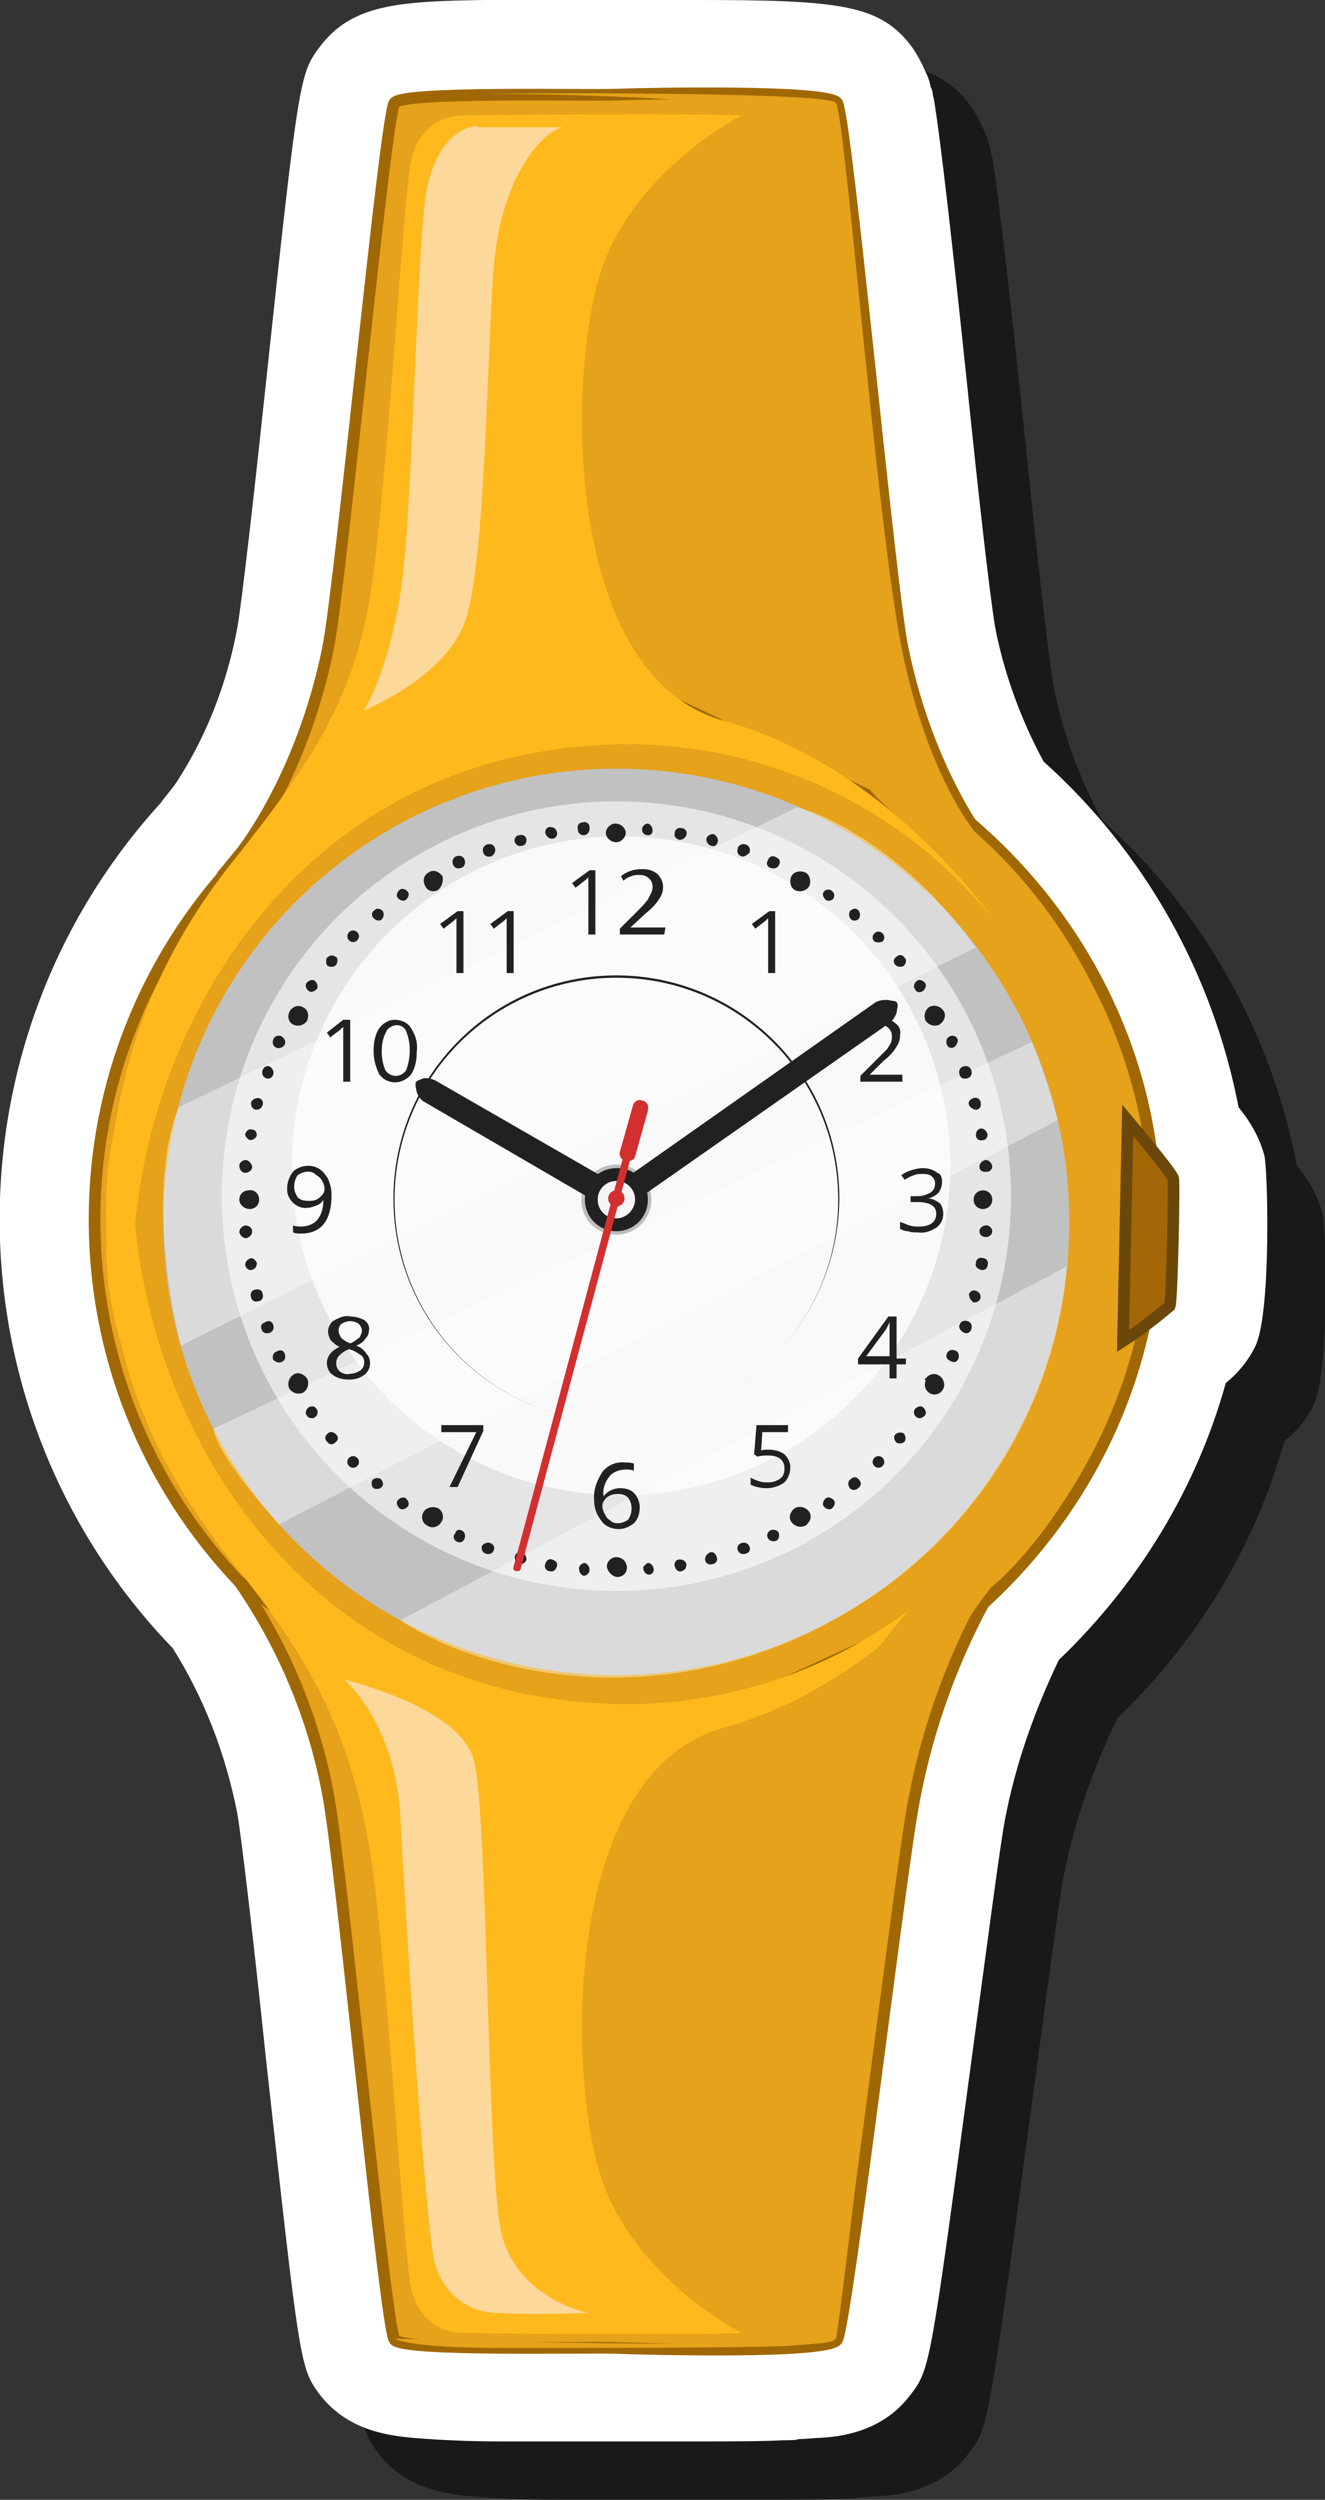<?xml version="1.0" encoding="utf-8"?>
<!-- Generator: Adobe Illustrator 25.2.3, SVG Export Plug-In . SVG Version: 6.00 Build 0)  -->
<svg version="1.1" id="Layer_1" xmlns="http://www.w3.org/2000/svg" xmlns:xlink="http://www.w3.org/1999/xlink" x="0px" y="0px"
	 viewBox="0 0 113.5 214" style="enable-background:new 0 0 113.5 214;" xml:space="preserve">
<rect x="0" y="0" width="113.5" height="214" fill="#333333" stroke="none"/>
<style type="text/css">
	.st0{opacity:0.5;enable-background:new    ;}
	.st1{fill:#FFFFFF;}
	.st2{fill:#E5A21A;stroke:#A06804;stroke-miterlimit:10;}
	.st3{fill:#C1C1C1;}
	.st4{fill:#E5E5E5;}
	.st5{fill:#F9F9F9;}
	.st6{fill:#FFB91D;}
	.st7{fill:#E5A21A;}
	.st8{fill:#A36707;stroke:#6B4809;stroke-miterlimit:10;}
	.st9{fill:#FCD89A;}
	.st10{opacity:0.4;fill:#FFFFFF;enable-background:new    ;}
	.st11{fill:#BDBDBD;}
	.st12{fill:#212121;}
	.st13{fill:#F5F5F5;}
	.st14{fill:#D32F2F;}
</style>
<g>
	<path class="st0" d="M113.3,103.9c-0.4-1.5-1.2-2.9-2.2-4.1c-2.2-11.4-8-21.8-16.7-29.6c-1.9-3.5-3.3-7.3-4.1-11.2
		c0-0.2-0.1-0.4-0.1-0.6c-0.5-3.1-1.5-12.1-2.4-20.9c-1.1-10.5-2.2-20.4-2.8-24l-0.1-0.4c0-0.3-0.1-0.5-0.2-0.7c0,0,0,0,0-0.1
		c-0.1-0.4-0.2-0.7-0.3-0.9C84,10.5,83.6,9.7,83.1,9C80.4,5.4,77,5,64.7,5c-1.6,0-3.1,0-4.4,0c-2.2,0-4.4,0-6.3,0h-3.2
		c-1.3,0-2.8,0-4.1,0h-0.1c-7.5,0.1-11.5,0.4-14.2,4c-1.7,2.3-1.8,2.4-4.6,28.6c-0.9,8.5-2.1,19.2-2.5,21.3
		c-0.9,4.7-2.6,9.1-5.2,13.1c-0.4,0.6-0.9,1.1-1.3,1.7C0,94.3,0.4,126,19.8,146.1c2.7,4.3,4.5,9,5.5,14c0.4,2.1,1.6,12.7,2.5,21.3
		c2.9,26.2,2.9,26.3,4.6,28.6c2.3,3.1,5.9,3.5,8,3.7c2.5,0.2,4.9,0.3,7.4,0.3h13h3.9c3,0,5.5,0,7.4-0.1c0.6,0,1.1,0,1.3-0.1
		c0.7,0,1.3-0.1,1.8-0.1c1.8-0.1,5.4-0.5,7.8-3.7c1.7-2.2,1.7-2.5,5.4-30c1.1-8.1,2.3-17.3,2.7-19.3c0.9-4.7,2.5-9.2,4.6-13.6
		c6.8-6.5,11.8-14.7,14.3-23.7c1.1-0.9,2-2,2.6-3.3C113.9,117,113.6,105,113.3,103.9z"/>
	<path class="st1" d="M108.3,98.9c-0.4-1.5-1.2-2.9-2.2-4.1c-2.2-11.4-8-21.8-16.7-29.6c-1.9-3.5-3.3-7.3-4.1-11.2
		c0-0.2-0.1-0.4-0.1-0.6c-0.5-3.1-1.5-12.1-2.4-20.9c-1.1-10.5-2.2-20.4-2.8-24l-0.1-0.4c0-0.3-0.1-0.5-0.2-0.7c0,0,0,0,0-0.1
		c-0.1-0.4-0.2-0.7-0.3-0.9C79,5.5,78.6,4.7,78.1,4C75.4,0.4,72,0,59.7,0c-1.6,0-3.1,0-4.4,0c-2.2,0-4.4,0-6.3,0h-3.2
		c-1.3,0-2.8,0-4.1,0h-0.1c-7.5,0.1-11.5,0.4-14.2,4c-1.7,2.3-1.8,2.4-4.6,28.6c-0.9,8.5-2.1,19.2-2.5,21.3
		c-0.9,4.7-2.6,9.1-5.2,13.1c-0.4,0.6-0.9,1.1-1.3,1.7C-5,89.3-4.6,121,14.8,141.1c2.7,4.3,4.5,9,5.5,14c0.4,2.1,1.6,12.7,2.5,21.3
		c2.9,26.2,2.9,26.3,4.6,28.6c2.4,3.1,5.9,3.5,8,3.7c2.5,0.2,4.9,0.3,7.4,0.3h13h3.9c3,0,5.5,0,7.4-0.1c0.6,0,1.1,0,1.3-0.1
		c0.7,0,1.3-0.1,1.8-0.1c1.8-0.1,5.4-0.5,7.8-3.7c1.7-2.2,1.7-2.5,5.4-30c1.1-8.1,2.3-17.3,2.7-19.3c0.9-4.7,2.5-9.2,4.6-13.6
		c6.8-6.5,11.8-14.7,14.3-23.7c1.1-0.9,2-2,2.6-3.3C108.9,112,108.6,100,108.3,98.9z"/>
	<g>
		<path class="st2" d="M99,104.3c0,24.9-21,45.1-45.9,45.1c-24.9,0-45-20.2-45-45s20.2-45,45-45C77.9,59.3,99,79.4,99,104.3z"/>
		<circle class="st3" cx="52.8" cy="104.6" r="38.8"/>
		<circle class="st4" cx="52.8" cy="102.4" r="33.8"/>
		<circle class="st5" cx="53.2" cy="99.8" r="28.2"/>
		<path class="st2" d="M85,73.1c0,0-5.4-6.3-7.7-17.7C76.2,50,72.5,9.9,71.7,8.8S55.5,8,52.8,8.1s-18.2-0.3-19,0.7
			S29.2,50,28.1,55.5c-2.3,11.3-7.6,17.7-7.6,17.7L37,64.5l19-5.1L85,73.1z"/>
		<path class="st2" d="M85,135.9c-3.2,5.6-5.5,11.8-6.7,18.2c-1.1,5.5-5.8,45-6.6,46.2s-16.1,0.8-18.9,0.7s-18.2,0.3-19-0.7
			s-4.6-41.2-5.7-46.7c-1.2-6.5-3.8-12.7-7.6-18.2l29.9,21.2l2.5-5.9L85,135.9z"/>
		<path class="st6" d="M63.5,9.9c-0.9-0.2-21.8-0.1-24,0s-3.7,1.4-4.3,3.9s-2,27.2-3.4,36.6s-5.2,15-11.9,23.4s-11,18.8-10.8,33.3
			s12.3,25.6,12.3,25.6c-7.5-7.7-11.1-18.4-9.7-29c2.1-18.3,15-37.8,38.1-39.8c13.5-1.3,26.7,4.2,35.2,14.7c0,0-8.9-13-23-16.9
			S48.6,30.9,51.7,22.6S63.5,9.9,63.5,9.9z"/>
		<path class="st6" d="M63.5,199.7c-0.9,0.2-21.8,0.1-24,0s-3.7-1.4-4.3-3.9s-2-27.2-3.4-36.6s-4.5-16.3-11.3-24.7
			S8.9,117,9.1,102.5s12.3-25.6,12.3-25.6c-7.5,7.7-11.1,18.4-9.7,29c2.1,18.3,15,37.8,38.1,39.8C63.2,147,76.4,141.5,85,131
			c0,0-8.9,13-23,16.9S48.6,178.7,51.7,187S63.5,199.7,63.5,199.7z"/>
		<path class="st7" d="M33.8,200.2c0.6,0.3,2.4,0.8,9.7,0.8s22,0,24.3-0.2s3.5-0.2,3.8-0.6s4.8-40.7,6.2-49.1s7.1-15.2,7.1-15.2
			s12.7-10,13.1-31.5c0.3-12.7-5-24.8-14.5-33.2c0,0-4-4.7-6.2-15.4s-4.9-46-5.7-47S41.8,8,41.8,8S65,8.2,65.6,9.8
			s3.8,48.7,6.4,54.1s8.8,8.8,8.8,8.8s14.4,11.6,14.3,31.4S78.7,134.9,74,142.9s-7.4,50.4-8,53.7s-1.9,3.5-5.1,3.9
			S33.8,200.2,33.8,200.2z"/>
		<path class="st8" d="M96.6,95.9c0,0,3.8,4.5,3.9,5s-0.1,10.4-0.3,10.9c-1.3,1.1-2.6,2.1-4,3L96.6,95.9z"/>
		<path class="st9" d="M40.9,10.8c-1.2,0-3.4,1.1-4.3,5.2s-1.2,26.9-2.2,34.1s-3.2,10.7-3.2,10.7s6.8-2.7,8.6-7.5s1.9-23.1,2.5-30.5
			s4-11.5,5.9-11.9H40.9z"/>
		<path class="st9" d="M29.5,143.8c0,0,4.4,3.7,4.8,11.8s2.2,36.2,3,38.3c0.7,2.4,2.8,4.1,5.3,4.1c3.1,0.2,7.8,0,7.8,0
			s-6.3-1.2-7.5-7.1s-1.1-35.6-2.3-40.2S29.5,143.8,29.5,143.8z"/>
		<path class="st10" d="M15.3,94.8l53-25.7c0,0,7.9,1.9,15.3,12l-68.1,34.1C15.5,115.2,12.2,102.7,15.3,94.8z"/>
		<path class="st10" d="M18.3,122.3l70.1-33.1c0.9,2.2,1.6,4.4,2.2,6.7l-66.7,34.6C23.9,130.5,18.5,124.6,18.3,122.3z"/>
		<path class="st10" d="M34.3,138.7l57.1-30.3c-1,11.7-7.4,22.2-17.2,28.6C57.5,147.9,40.6,143,34.3,138.7z"/>
		<g>
			<path class="st11" d="M52.8,105.7c-1.7,0-3-1.3-3-3s1.3-3,3-3s3,1.3,3,3S54.4,105.7,52.8,105.7z"/>
			<path class="st12" d="M52.8,121.7c-10.5,0-19.1-8.5-19.1-19.1c0-10.5,8.5-19.1,19.1-19.1c10.5,0,19.1,8.5,19.1,19.1c0,0,0,0,0,0
				C71.8,113.2,63.3,121.7,52.8,121.7z M52.8,83.7c-10.5,0-19,8.5-19,19s8.5,19,19,19s19-8.5,19-19l0,0
				C71.8,92.2,63.3,83.7,52.8,83.7C52.8,83.7,52.8,83.7,52.8,83.7L52.8,83.7z"/>
			<g>
				<g>
					<path class="st12" d="M52.8,72.1c-0.5,0-0.9-0.4-0.9-0.8s0.4-0.8,0.8-0.8c0.5,0,0.9,0.4,0.9,0.8l0,0
						C53.6,71.7,53.2,72.1,52.8,72.1z"/>
					<path class="st12" d="M37.5,76.2c-0.4,0.2-0.9,0.1-1.1-0.4c-0.2-0.4-0.1-0.9,0.3-1.1c0.4-0.3,0.9-0.1,1.2,0.3
						C38,75.3,37.9,75.9,37.5,76.2C37.5,76.1,37.5,76.1,37.5,76.2z"/>
					<path class="st12" d="M26.3,87.4c-0.3,0.4-0.8,0.5-1.2,0.3c-0.4-0.2-0.5-0.7-0.3-1.1c0.2-0.4,0.7-0.6,1.1-0.4
						C26.4,86.4,26.5,86.9,26.3,87.4C26.3,87.3,26.3,87.3,26.3,87.4z"/>
					<path class="st12" d="M22.2,102.7c0,0.5-0.4,0.8-0.8,0.8c-0.5,0-0.9-0.4-0.9-0.8c0-0.5,0.4-0.8,0.8-0.8c0,0,0,0,0,0
						C21.8,101.8,22.2,102.2,22.2,102.7z"/>
					<path class="st12" d="M26.3,118c0.2,0.4,0.1,0.9-0.3,1.2c0,0,0,0,0,0c-0.4,0.2-0.9,0.1-1.2-0.3c-0.2-0.4-0.1-0.9,0.3-1.2
						C25.5,117.4,26,117.6,26.3,118C26.3,118,26.3,118,26.3,118z"/>
					<path class="st12" d="M37.5,129.1c0.4,0.2,0.6,0.8,0.3,1.2c-0.2,0.4-0.8,0.6-1.2,0.3c-0.4-0.2-0.6-0.7-0.3-1.2
						C36.5,129.1,37,128.9,37.5,129.1C37.5,129.1,37.5,129.1,37.5,129.1z"/>
					<path class="st12" d="M52.8,133.3c0.5,0,0.9,0.4,0.9,0.9c0,0.5-0.4,0.8-0.8,0.8s-0.8-0.4-0.9-0.8S52.3,133.3,52.8,133.3
						L52.8,133.3z"/>
					<path class="st12" d="M68.1,129.1c0.4-0.2,0.9-0.1,1.2,0.3s0.1,0.9-0.3,1.2c-0.4,0.2-0.9,0.1-1.2-0.3
						C67.5,129.9,67.7,129.4,68.1,129.1z"/>
					<path class="st12" d="M79.3,118c0.3-0.4,0.8-0.5,1.2-0.2c0.3,0.2,0.5,0.7,0.3,1.1c-0.2,0.4-0.7,0.6-1.1,0.4s-0.6-0.7-0.4-1.1
						C79.2,118.1,79.2,118,79.3,118z"/>
					<path class="st12" d="M83.4,102.7c0-0.5,0.4-0.8,0.8-0.8c0.5,0,0.8,0.4,0.8,0.8c0,0.5-0.4,0.8-0.8,0.8l0,0
						C83.7,103.5,83.4,103.1,83.4,102.7z"/>
					<path class="st12" d="M79.3,87.4c-0.2-0.4-0.1-0.9,0.3-1.2c0,0,0,0,0,0c0.4-0.2,0.9-0.1,1.2,0.3c0.3,0.4,0.1,0.9-0.3,1.2
						C80.1,87.9,79.6,87.8,79.3,87.4C79.3,87.4,79.3,87.4,79.3,87.4z"/>
					<path class="st12" d="M68.1,76.2c-0.4-0.2-0.5-0.8-0.3-1.2s0.8-0.5,1.2-0.3s0.5,0.8,0.3,1.2c0,0,0,0,0,0
						C69,76.3,68.5,76.4,68.1,76.2z"/>
				</g>
				<g>
					<path class="st12" d="M50,71.5c-0.3,0-0.5-0.2-0.5-0.5c-0.1-0.3,0.1-0.6,0.4-0.6c0.3-0.1,0.6,0.1,0.6,0.4c0,0.1,0,0.1,0,0.2
						C50.5,71.2,50.3,71.5,50,71.5z"/>
					<path class="st12" d="M47.3,71.8c-0.3,0-0.5-0.2-0.6-0.5c0-0.2,0.1-0.5,0.4-0.5c0.3,0,0.5,0.1,0.6,0.4
						C47.8,71.5,47.6,71.8,47.3,71.8C47.3,71.8,47.3,71.8,47.3,71.8z"/>
					<path class="st12" d="M44.7,72.4c-0.3,0.1-0.5-0.1-0.6-0.3c0,0,0,0,0,0c-0.1-0.3,0.1-0.6,0.4-0.6c0.3-0.1,0.6,0.1,0.6,0.4l0,0
						C45.1,72.1,45,72.4,44.7,72.4C44.7,72.4,44.7,72.4,44.7,72.4z"/>
					<path class="st12" d="M42.1,73.3c-0.3,0.1-0.6,0-0.7-0.3c-0.1-0.3,0-0.6,0.3-0.7c0.3-0.1,0.6,0,0.7,0.3c0,0,0,0,0,0
						C42.5,72.9,42.3,73.2,42.1,73.3C42.1,73.3,42.1,73.3,42.1,73.3z"/>
					<path class="st12" d="M39.5,74.3c-0.3,0.1-0.6,0-0.7-0.3s0-0.6,0.3-0.7l0,0c0.3-0.1,0.6,0,0.7,0.3S39.8,74.2,39.5,74.3z"/>
					<path class="st12" d="M34.8,77c-0.2,0.2-0.5,0.1-0.7-0.1c-0.2-0.2-0.1-0.5,0.1-0.7c0,0,0,0,0,0c0.2-0.2,0.5-0.1,0.7,0.1
						C35.1,76.5,35,76.8,34.8,77z"/>
					<path class="st12" d="M32.7,78.7c-0.2,0.2-0.5,0.1-0.7-0.1c0,0,0,0,0,0c-0.2-0.2-0.2-0.5,0.1-0.7c0.2-0.2,0.5-0.1,0.7,0.1
						c0,0,0,0,0,0C32.9,78.2,32.9,78.5,32.7,78.7z"/>
					<path class="st12" d="M30.6,80.5c-0.2,0.2-0.5,0.2-0.7,0c-0.2-0.2-0.2-0.5,0-0.7c0.2-0.2,0.5-0.2,0.7,0c0,0,0,0,0,0
						C30.8,80,30.8,80.3,30.6,80.5z"/>
					<path class="st12" d="M28.8,82.6c-0.2,0.2-0.5,0.2-0.7,0.1s-0.2-0.5-0.1-0.7c0.2-0.2,0.5-0.3,0.7-0.1
						C28.9,81.9,29,82.2,28.8,82.6C28.8,82.5,28.8,82.5,28.8,82.6L28.8,82.6z"/>
					<path class="st12" d="M27.1,84.7c-0.2,0.2-0.5,0.3-0.7,0.1c-0.2-0.2-0.3-0.5-0.1-0.7c0.2-0.2,0.5-0.3,0.7-0.1
						C27.2,84.2,27.3,84.5,27.1,84.7C27.1,84.7,27.1,84.7,27.1,84.7z"/>
					<path class="st12" d="M24.4,89.4c-0.1,0.2-0.4,0.4-0.7,0.3c-0.3-0.1-0.4-0.4-0.3-0.7c0,0,0,0,0,0c0.1-0.3,0.4-0.4,0.7-0.3
						C24.4,88.9,24.5,89.2,24.4,89.4z"/>
					<path class="st12" d="M23.4,92c-0.1,0.3-0.4,0.4-0.6,0.3c-0.3-0.1-0.4-0.4-0.3-0.7c0.1-0.3,0.4-0.4,0.6-0.3
						C23.3,91.4,23.5,91.7,23.4,92C23.4,92,23.4,92,23.4,92z"/>
					<path class="st12" d="M22.5,94.6c-0.1,0.3-0.3,0.4-0.6,0.4c0,0,0,0,0,0c-0.3-0.1-0.4-0.3-0.4-0.6c0,0,0,0,0,0
						c0.1-0.3,0.4-0.4,0.6-0.4C22.4,94,22.6,94.3,22.5,94.6z"/>
					<path class="st12" d="M22,97.2c-0.1,0.3-0.4,0.4-0.6,0.4c-0.2-0.1-0.4-0.3-0.4-0.5c0.1-0.3,0.3-0.5,0.6-0.4
						C21.9,96.7,22,97,22,97.2z"/>
					<path class="st12" d="M21.6,99.9c0,0.3-0.3,0.5-0.6,0.5c-0.3,0-0.5-0.3-0.5-0.6s0.3-0.5,0.6-0.5c0,0,0,0,0,0
						C21.4,99.4,21.6,99.7,21.6,99.9z"/>
					<path class="st12" d="M21.6,105.4c0,0.3-0.2,0.5-0.5,0.6c-0.3,0-0.5-0.2-0.6-0.5c0-0.3,0.2-0.5,0.5-0.6c0,0,0,0,0,0
						C21.3,104.9,21.6,105.1,21.6,105.4C21.6,105.4,21.6,105.4,21.6,105.4z"/>
					<path class="st12" d="M22,108.1c0,0.3-0.1,0.5-0.4,0.6c-0.3,0.1-0.5-0.1-0.6-0.4c0,0,0,0,0,0c0-0.3,0.2-0.5,0.5-0.6
						C21.7,107.7,21.9,107.9,22,108.1L22,108.1z"/>
					<path class="st12" d="M22.5,110.8c0.1,0.3-0.1,0.6-0.4,0.6c-0.3,0.1-0.6-0.1-0.6-0.4c-0.1-0.3,0.1-0.6,0.4-0.6c0,0,0,0,0,0
						C22.2,110.3,22.5,110.5,22.5,110.8z"/>
					<path class="st12" d="M23.4,113.4c0.1,0.3,0,0.6-0.3,0.7c-0.3,0.1-0.6,0-0.7-0.3c-0.1-0.3,0-0.5,0.3-0.6c0,0,0,0,0,0
						C23,113,23.3,113.1,23.4,113.4z"/>
					<path class="st12" d="M24.4,115.9c0.1,0.3,0,0.6-0.3,0.7c-0.2,0.1-0.5,0-0.7-0.2c-0.1-0.3,0-0.6,0.3-0.7
						C24,115.5,24.3,115.6,24.4,115.9z"/>
					<path class="st12" d="M27.1,120.6c0.2,0.2,0.1,0.6-0.1,0.7c-0.2,0.2-0.6,0.1-0.7-0.1c-0.2-0.2-0.1-0.5,0.1-0.7c0,0,0,0,0,0
						C26.7,120.3,27,120.4,27.1,120.6z"/>
					<path class="st12" d="M28.8,122.8c0.2,0.2,0.2,0.5-0.1,0.7c-0.2,0.2-0.5,0.2-0.7-0.1l0,0c-0.2-0.2-0.2-0.5,0.1-0.7c0,0,0,0,0,0
						C28.3,122.5,28.6,122.6,28.8,122.8z"/>
					<path class="st12" d="M30.6,124.8c0.2,0.2,0.2,0.5,0,0.7c-0.2,0.2-0.5,0.2-0.7,0s-0.2-0.5,0-0.7c0,0,0,0,0,0
						C30.1,124.6,30.4,124.6,30.6,124.8z"/>
					<path class="st12" d="M32.6,126.6c0.2,0.2,0.3,0.5,0.1,0.7c0,0,0,0,0,0c-0.2,0.2-0.5,0.2-0.7,0.1c-0.2-0.2-0.2-0.5-0.1-0.7
						c0,0,0,0,0,0C32.1,126.5,32.4,126.5,32.6,126.6z"/>
					<path class="st12" d="M34.8,128.3c0.2,0.2,0.3,0.5,0.1,0.7c-0.2,0.2-0.5,0.3-0.7,0.1l0,0c-0.2-0.2-0.3-0.5-0.1-0.7c0,0,0,0,0,0
						C34.3,128.2,34.6,128.1,34.8,128.3C34.8,128.3,34.8,128.3,34.8,128.3z"/>
					<path class="st12" d="M39.5,131c0.3,0.1,0.4,0.4,0.3,0.7c0,0,0,0,0,0c-0.1,0.3-0.4,0.4-0.6,0.3c-0.3-0.1-0.4-0.4-0.3-0.6
						c0,0,0-0.1,0.1-0.1C39,131,39.3,130.9,39.5,131C39.5,131,39.5,131,39.5,131z"/>
					<path class="st12" d="M42,132.1c0.3,0.1,0.4,0.4,0.3,0.6c-0.1,0.3-0.4,0.4-0.7,0.3s-0.4-0.4-0.3-0.7
						C41.5,132.1,41.8,132,42,132.1C42,132.1,42,132.1,42,132.1z"/>
					<path class="st12" d="M44.7,132.9c0.3,0.1,0.4,0.4,0.4,0.6c-0.1,0.3-0.3,0.4-0.6,0.4c0,0,0,0,0,0c-0.3-0.1-0.4-0.3-0.4-0.6
						c0,0,0,0,0,0C44.1,133,44.4,132.8,44.7,132.9z"/>
					<path class="st12" d="M47.3,133.5c0.3,0.1,0.5,0.3,0.4,0.6c-0.1,0.3-0.3,0.5-0.6,0.4c-0.3,0-0.5-0.3-0.4-0.6c0,0,0,0,0,0
						C46.8,133.6,47,133.4,47.3,133.5z"/>
					<path class="st12" d="M50,133.8c0.3,0,0.5,0.3,0.5,0.6c0,0.3-0.3,0.5-0.5,0.5c0,0,0,0,0,0c-0.3-0.1-0.4-0.4-0.4-0.6
						C49.6,134,49.8,133.9,50,133.8L50,133.8z"/>
					<path class="st12" d="M55.5,133.8c0.3,0,0.5,0.3,0.5,0.6c0,0.2-0.2,0.4-0.4,0.4c-0.3,0-0.5-0.3-0.5-0.6
						C55.1,134.1,55.3,133.9,55.5,133.8z"/>
					<path class="st12" d="M58.2,133.5c0.3,0,0.5,0.1,0.6,0.4c0,0.3-0.1,0.5-0.4,0.6c-0.3,0.1-0.5-0.1-0.6-0.4c0,0,0,0,0,0
						C57.7,133.8,57.9,133.5,58.2,133.5z"/>
					<path class="st12" d="M60.8,132.9c0.3-0.1,0.5,0.1,0.6,0.4c0.1,0.3-0.1,0.6-0.4,0.6c-0.3,0.1-0.6-0.1-0.6-0.4l0,0
						C60.4,133.2,60.6,133,60.8,132.9z"/>
					<path class="st12" d="M63.5,132.1c0.3-0.1,0.6,0,0.7,0.3c0.1,0.3,0,0.5-0.3,0.6c0,0,0,0,0,0c-0.3,0.1-0.6,0-0.7-0.3
						C63.1,132.5,63.2,132.2,63.5,132.1z"/>
					<path class="st12" d="M66,131c0.3-0.1,0.6,0,0.7,0.2c0.1,0.3,0,0.6-0.2,0.7c-0.3,0.1-0.6,0-0.7-0.2c0,0,0,0,0,0
						C65.6,131.4,65.8,131.1,66,131z"/>
					<path class="st12" d="M70.7,128.3c0.2-0.2,0.5-0.1,0.7,0.1c0,0,0,0,0,0c0.2,0.2,0.1,0.5-0.1,0.7c-0.2,0.2-0.5,0.1-0.7-0.1
						C70.4,128.8,70.5,128.5,70.7,128.3z"/>
					<path class="st12" d="M72.9,126.6c0.2-0.2,0.5-0.2,0.7,0.1c0.2,0.2,0.2,0.5-0.1,0.7c0,0,0,0,0,0c-0.2,0.2-0.5,0.2-0.7,0
						c0,0,0,0,0,0C72.6,127.1,72.6,126.8,72.9,126.6z"/>
					<path class="st12" d="M74.9,124.8c0.2-0.2,0.5-0.2,0.7,0c0.2,0.2,0.2,0.5,0,0.7c-0.2,0.2-0.5,0.2-0.7,0
						C74.7,125.3,74.7,125,74.9,124.8z"/>
					<path class="st12" d="M76.7,122.8c0.2-0.2,0.5-0.2,0.7-0.1c0.2,0.2,0.2,0.5,0.1,0.7c0,0,0,0,0,0c-0.2,0.2-0.5,0.2-0.7,0.1
						c0,0,0,0,0,0C76.6,123.3,76.5,123,76.7,122.8C76.7,122.8,76.7,122.8,76.7,122.8z"/>
					<path class="st12" d="M78.4,120.6c0.2-0.2,0.5-0.3,0.7-0.1s0.3,0.5,0.1,0.7c-0.2,0.2-0.5,0.3-0.7,0.1
						C78.3,121.2,78.2,120.8,78.4,120.6C78.4,120.6,78.4,120.6,78.4,120.6z"/>
					<path class="st12" d="M81.1,115.9c0.1-0.3,0.4-0.4,0.7-0.3c0.3,0.1,0.4,0.4,0.3,0.7c-0.1,0.3-0.4,0.4-0.7,0.2c0,0,0,0,0,0
						C81.1,116.4,81,116.1,81.1,115.9z"/>
					<path class="st12" d="M82.2,113.4c0.1-0.3,0.4-0.4,0.7-0.3c0.3,0.1,0.4,0.4,0.3,0.7l0,0c-0.1,0.3-0.4,0.4-0.6,0.3c0,0,0,0,0,0
						C82.2,113.9,82.1,113.6,82.2,113.4C82.1,113.4,82.1,113.4,82.2,113.4z"/>
					<path class="st12" d="M83,110.8c0.1-0.3,0.4-0.4,0.6-0.3c0.3,0.1,0.4,0.3,0.4,0.6c-0.1,0.3-0.3,0.4-0.6,0.4
						C83.1,111.3,83,111,83,110.8z"/>
					<path class="st12" d="M83.6,108.1c0-0.3,0.3-0.5,0.6-0.4c0,0,0,0,0,0c0.3,0,0.5,0.3,0.4,0.6c0,0,0,0,0,0c0,0.3-0.3,0.5-0.6,0.4
						c0,0,0,0,0,0C83.7,108.6,83.5,108.4,83.6,108.1z"/>
					<path class="st12" d="M83.9,105.4c0-0.3,0.3-0.5,0.6-0.5c0.3,0,0.5,0.3,0.5,0.5c0,0,0,0,0,0c0,0.3-0.3,0.5-0.5,0.5c0,0,0,0,0,0
						C84.1,105.9,83.9,105.7,83.9,105.4C83.9,105.4,83.9,105.4,83.9,105.4z"/>
					<path class="st12" d="M83.9,99.9c0-0.3,0.2-0.5,0.5-0.6c0.3,0,0.5,0.2,0.6,0.5c0,0.3-0.2,0.5-0.4,0.5c0,0,0,0,0,0
						C84.2,100.4,83.9,100.2,83.9,99.9C83.9,99.9,83.9,99.9,83.9,99.9z"/>
					<path class="st12" d="M83.6,97.2c0-0.3,0.1-0.5,0.4-0.6c0.3,0,0.5,0.2,0.6,0.5c0,0.2-0.1,0.5-0.4,0.5
						C83.9,97.7,83.6,97.5,83.6,97.2z"/>
					<path class="st12" d="M83,94.6c-0.1-0.3,0.1-0.5,0.4-0.6c0.3-0.1,0.6,0.1,0.6,0.4c0.1,0.3-0.1,0.6-0.4,0.6l0,0
						C83.4,95,83.1,94.8,83,94.6C83,94.6,83,94.6,83,94.6z"/>
					<path class="st12" d="M82.2,92c-0.1-0.3,0-0.6,0.3-0.7c0.3-0.1,0.6,0,0.7,0.3c0,0,0,0,0,0c0.1,0.3,0,0.6-0.3,0.7
						C82.5,92.4,82.3,92.3,82.2,92z"/>
					<path class="st12" d="M81.1,89.4c-0.1-0.3,0-0.6,0.3-0.7c0.2-0.1,0.5,0,0.6,0.2c0.1,0.2,0,0.5-0.2,0.7c0,0,0,0,0,0
						C81.5,89.8,81.2,89.7,81.1,89.4z"/>
					<path class="st12" d="M78.4,84.7c-0.2-0.2-0.1-0.5,0.1-0.7c0.2-0.2,0.5-0.1,0.7,0.1c0,0,0,0,0,0c0.2,0.2,0.1,0.5-0.1,0.7
						C78.9,85,78.5,85,78.4,84.7z"/>
					<path class="st12" d="M76.7,82.6c-0.2-0.2-0.2-0.5,0.1-0.7c0.2-0.2,0.5-0.2,0.7,0.1l0,0c0.2,0.2,0.1,0.5-0.1,0.7c0,0,0,0,0,0
						C77.2,82.8,76.9,82.8,76.7,82.6z"/>
					<path class="st12" d="M74.9,80.6c-0.2-0.2-0.2-0.5,0-0.7c0.2-0.2,0.5-0.2,0.7,0c0,0,0,0,0,0c0.2,0.2,0.2,0.5,0,0.7c0,0,0,0,0,0
						C75.4,80.7,75.1,80.7,74.9,80.6z"/>
					<path class="st12" d="M72.9,78.7c-0.2-0.2-0.2-0.5-0.1-0.7c0,0,0,0,0,0c0.2-0.2,0.5-0.3,0.7-0.1c0,0,0,0,0,0
						c0.2,0.2,0.2,0.5,0.1,0.7S73.1,78.9,72.9,78.7L72.9,78.7z"/>
					<path class="st12" d="M70.7,77c-0.2-0.2-0.3-0.5-0.1-0.7c0.2-0.2,0.5-0.2,0.7,0c0.2,0.2,0.2,0.4,0.1,0.6
						C71.3,77.1,70.9,77.2,70.7,77C70.7,77,70.7,77,70.7,77z"/>
					<path class="st12" d="M66,74.3c-0.3-0.1-0.4-0.4-0.2-0.7c0.1-0.3,0.4-0.4,0.7-0.2c0.3,0.1,0.4,0.4,0.2,0.7c0,0,0,0,0,0
						C66.6,74.3,66.3,74.4,66,74.3z"/>
					<path class="st12" d="M63.5,73.3c-0.3-0.1-0.4-0.4-0.3-0.7c0.1-0.3,0.4-0.4,0.7-0.3c0.3,0.1,0.4,0.4,0.3,0.7c0,0,0,0,0,0
						C64,73.2,63.7,73.4,63.5,73.3z"/>
					<path class="st12" d="M60.9,72.4c-0.3-0.1-0.4-0.4-0.4-0.6c0.1-0.3,0.4-0.4,0.6-0.4c0.3,0.1,0.4,0.4,0.4,0.6
						C61.4,72.4,61.2,72.5,60.9,72.4C60.9,72.5,60.9,72.5,60.9,72.4z"/>
					<path class="st12" d="M58.2,71.9c-0.3-0.1-0.5-0.3-0.4-0.6c0-0.3,0.3-0.5,0.6-0.4c0,0,0,0,0,0c0.3,0,0.5,0.3,0.4,0.6
						c0,0,0,0,0,0C58.7,71.7,58.5,71.9,58.2,71.9C58.2,71.9,58.2,71.9,58.2,71.9z"/>
					<path class="st12" d="M55.5,71.5c-0.3,0-0.5-0.2-0.5-0.5c0-0.3,0.3-0.5,0.5-0.5c0,0,0,0,0,0c0.3,0.1,0.4,0.4,0.4,0.6
						C55.9,71.4,55.7,71.5,55.5,71.5L55.5,71.5z"/>
				</g>
			</g>
			<g>
				<path class="st12" d="M28.4,102.3c0,2.2-0.9,3.3-2.6,3.3c-0.2,0-0.5,0-0.7-0.1v-0.6c0.2,0.1,0.5,0.1,0.7,0.1
					c0.5,0,1.1-0.2,1.4-0.6c0.4-0.5,0.5-1.1,0.5-1.7l0,0c-0.1,0.2-0.3,0.4-0.6,0.5c-0.3,0.1-0.5,0.2-0.8,0.2
					c-0.8,0.1-1.6-0.6-1.7-1.4c0-0.1,0-0.2,0-0.3c0-0.5,0.2-1,0.5-1.4c0.3-0.3,0.8-0.5,1.3-0.5c0.4,0,0.7,0.1,1,0.3
					c0.3,0.2,0.5,0.5,0.7,0.8C28.3,101.4,28.4,101.8,28.4,102.3z M26.4,100.3c-0.3,0-0.6,0.1-0.9,0.3c-0.2,0.3-0.3,0.6-0.3,1
					c0,0.3,0.1,0.6,0.3,0.9c0.2,0.2,0.5,0.3,0.9,0.3c0.2,0,0.5,0,0.7-0.1c0.2-0.1,0.3-0.2,0.5-0.4c0.1-0.1,0.2-0.3,0.2-0.5
					c0-0.3-0.1-0.5-0.2-0.7c-0.1-0.2-0.3-0.4-0.5-0.5C26.9,100.4,26.7,100.3,26.4,100.3z"/>
				<g>
					<path class="st12" d="M30,92.6h-0.6v-3.8c0-0.3,0-0.6,0-0.9l-0.2,0.2c-0.1,0.1-0.4,0.3-0.9,0.7L28,88.4l1.4-1.1H30V92.6z"/>
					<path class="st12" d="M35.7,90c0,0.7-0.1,1.4-0.5,2c-0.6,0.7-1.6,0.9-2.4,0.3c-0.1-0.1-0.2-0.2-0.3-0.3c-0.3-0.6-0.5-1.3-0.5-2
						c0-0.7,0.1-1.4,0.5-2c0.3-0.4,0.8-0.7,1.3-0.7c0.5,0,1.1,0.2,1.4,0.7C35.6,88.6,35.8,89.3,35.7,90z M32.7,90
						c0,0.6,0.1,1.1,0.3,1.6c0.2,0.3,0.5,0.5,0.9,0.5c0.4,0,0.7-0.2,0.9-0.5c0.4-1.1,0.4-2.3,0-3.3c-0.2-0.5-0.8-0.7-1.3-0.4
						c-0.2,0.1-0.4,0.3-0.4,0.4C32.8,88.8,32.7,89.4,32.7,90L32.7,90z"/>
				</g>
				<path class="st12" d="M30,112.7c0.4,0,0.8,0.1,1.2,0.3c0.3,0.2,0.5,0.6,0.4,0.9c0,0.3-0.1,0.5-0.3,0.7c-0.2,0.3-0.5,0.5-0.8,0.6
					c0.4,0.1,0.7,0.4,0.9,0.7c0.2,0.2,0.3,0.5,0.3,0.8c0,0.4-0.2,0.8-0.5,1c-0.4,0.3-0.8,0.4-1.3,0.4c-0.5,0-1-0.1-1.4-0.4
					c-0.3-0.2-0.5-0.6-0.5-1c0-0.6,0.4-1.1,1.1-1.4c-0.3-0.1-0.6-0.4-0.8-0.6c-0.1-0.2-0.2-0.5-0.2-0.7c0-0.4,0.2-0.7,0.4-0.9
					C29.2,112.7,29.6,112.6,30,112.7z M28.8,116.7c0,0.3,0.1,0.5,0.3,0.7c0.3,0.2,0.6,0.3,0.9,0.2c0.3,0,0.6-0.1,0.9-0.3
					c0.2-0.2,0.3-0.4,0.3-0.7c0-0.2-0.1-0.5-0.3-0.6c-0.3-0.2-0.6-0.4-1-0.5c-0.3,0.1-0.6,0.3-0.8,0.5
					C28.9,116.2,28.8,116.4,28.8,116.7L28.8,116.7z M30,113.1c-0.3,0-0.5,0.1-0.7,0.2c-0.2,0.1-0.3,0.4-0.3,0.6
					c0,0.2,0.1,0.4,0.2,0.6c0.2,0.2,0.5,0.4,0.8,0.5c0.3-0.1,0.5-0.3,0.8-0.5c0.1-0.2,0.2-0.4,0.2-0.6c0-0.2-0.1-0.4-0.3-0.6
					C30.5,113.2,30.3,113.1,30,113.1z"/>
				<g>
					<path class="st12" d="M39.7,83.3h-0.6v-3.8c0-0.3,0-0.6,0-0.9l-0.2,0.2c-0.1,0.1-0.4,0.3-0.9,0.7l-0.3-0.4l1.5-1.1h0.5V83.3z"
						/>
					<path class="st12" d="M44,83.3h-0.6v-3.8c0-0.3,0-0.6,0-0.9l-0.2,0.2c-0.1,0.1-0.4,0.3-0.9,0.7L42,79.1l1.5-1.1H44V83.3z"/>
				</g>
				<path class="st12" d="M38.5,127.3l2.3-4.7h-3V122h3.6v0.5l-2.2,4.8L38.5,127.3z"/>
				<path class="st12" d="M50.9,128.5c-0.1-0.9,0.2-1.7,0.7-2.5c0.5-0.6,1.2-0.9,2-0.8c0.2,0,0.5,0,0.7,0.1v0.6
					c-0.2-0.1-0.5-0.1-0.7-0.1c-0.5,0-1.1,0.2-1.4,0.6c-0.4,0.5-0.6,1.1-0.5,1.7l0,0c0.3-0.4,0.8-0.7,1.4-0.7c0.5,0,0.9,0.1,1.2,0.4
					c0.3,0.3,0.5,0.8,0.5,1.2c0,0.5-0.1,1-0.5,1.4c-0.4,0.3-0.8,0.5-1.3,0.5c-0.5,0-1.1-0.2-1.4-0.6
					C51.1,129.7,50.9,129.1,50.9,128.5z M52.9,130.4c0.3,0,0.6-0.1,0.9-0.3c0.2-0.3,0.3-0.6,0.3-1c0-0.3-0.1-0.6-0.3-0.9
					c-0.2-0.2-0.5-0.3-0.8-0.3c-0.2,0-0.4,0-0.7,0.1c-0.2,0.1-0.4,0.2-0.5,0.4c-0.1,0.1-0.2,0.3-0.2,0.5c0,0.3,0.1,0.5,0.2,0.7
					c0.1,0.2,0.2,0.4,0.4,0.5C52.4,130.3,52.6,130.4,52.9,130.4z"/>
				<path class="st12" d="M65.8,124.1c0.5,0,1,0.1,1.4,0.4c0.3,0.3,0.5,0.7,0.5,1.1c0,0.5-0.2,1-0.5,1.3c-0.4,0.3-1,0.5-1.5,0.5
					c-0.5,0-1-0.1-1.4-0.3v-0.6c0.2,0.1,0.4,0.2,0.7,0.3c0.3,0.1,0.5,0.1,0.8,0.1c0.4,0,0.7-0.1,1-0.3c0.3-0.2,0.4-0.5,0.4-0.9
					c0-0.7-0.5-1.1-1.4-1.1c-0.3,0-0.6,0-0.9,0.1l-0.3-0.2l0.2-2.5h2.7v0.6h-2.2l-0.1,1.6C65.3,124.1,65.5,124.1,65.8,124.1z"/>
				<path class="st12" d="M77.6,116.8h-0.8v1.2h-0.6v-1.2h-2.7v-0.5l2.6-3.6h0.7v3.6h0.8V116.8z M76.2,116.2v-1.8c0-0.3,0-0.7,0-1.2
					l0,0c-0.1,0.2-0.2,0.4-0.3,0.6l-1.7,2.3H76.2z"/>
				<path class="st12" d="M80.7,101.2c0,0.3-0.1,0.6-0.3,0.9c-0.2,0.2-0.5,0.4-0.9,0.5l0,0c0.4,0,0.7,0.2,1,0.4
					c0.2,0.2,0.3,0.6,0.3,0.9c0,0.5-0.2,0.9-0.6,1.2c-0.5,0.3-1,0.5-1.6,0.4c-0.3,0-0.6,0-0.8-0.1c-0.3,0-0.5-0.1-0.7-0.2v-0.6
					c0.3,0.1,0.5,0.2,0.8,0.3c0.3,0.1,0.5,0.1,0.8,0.1c1,0,1.5-0.4,1.5-1.1s-0.6-1-1.7-1H78v-0.5h0.6c0.4,0,0.7-0.1,1.1-0.3
					c0.3-0.2,0.4-0.5,0.4-0.8c0-0.2-0.1-0.5-0.3-0.6c-0.2-0.2-0.5-0.2-0.8-0.2c-0.2,0-0.5,0-0.7,0.1c-0.3,0.1-0.5,0.2-0.8,0.4
					l-0.3-0.4c0.3-0.2,0.5-0.3,0.8-0.4c0.3-0.1,0.7-0.2,1-0.2c0.5,0,0.9,0.1,1.3,0.4C80.6,100.5,80.7,100.8,80.7,101.2z"/>
				<path class="st12" d="M77.3,92.6h-3.6v-0.5l1.4-1.4c0.3-0.3,0.6-0.6,0.9-0.9c0.1-0.2,0.2-0.3,0.3-0.5c0.1-0.2,0.1-0.4,0.1-0.6
					c0-0.3-0.1-0.5-0.3-0.7c-0.2-0.2-0.5-0.3-0.7-0.3c-0.2,0-0.4,0-0.6,0.1c-0.2,0.1-0.5,0.2-0.7,0.4l-0.3-0.4
					c0.5-0.4,1-0.6,1.7-0.6c0.4,0,0.9,0.1,1.2,0.4c0.3,0.2,0.5,0.6,0.4,1c0,0.4-0.1,0.7-0.3,1c-0.3,0.5-0.7,0.9-1.1,1.2L74.5,92l0,0
					h2.8V92.6z"/>
				<path class="st12" d="M66.4,83.3h-0.6v-3.8c0-0.3,0-0.6,0-0.9l-0.2,0.2c-0.1,0.1-0.4,0.3-0.9,0.7l-0.3-0.4l1.5-1.1h0.5
					L66.4,83.3z"/>
				<g>
					<path class="st12" d="M51,80h-0.6v-4c0-0.3,0-0.6,0-0.9l-0.2,0.2L49.3,76l-0.3-0.4l1.5-1.1H51V80z"/>
					<path class="st12" d="M56.9,80h-3.8v-0.5l1.5-1.5c0.3-0.3,0.6-0.6,0.9-1c0.1-0.2,0.2-0.4,0.3-0.6c0.1-0.2,0.1-0.4,0.1-0.5
						c0-0.3-0.1-0.5-0.3-0.7c-0.2-0.2-0.5-0.3-0.8-0.3c-0.2,0-0.5,0-0.7,0.1c-0.3,0.1-0.5,0.2-0.7,0.4L53.2,75
						c0.5-0.4,1.1-0.6,1.8-0.6c0.5,0,0.9,0.1,1.3,0.4c0.3,0.3,0.5,0.7,0.5,1.1c0,0.4-0.1,0.7-0.3,1c-0.3,0.5-0.7,0.9-1.2,1.3
						L54,79.4l0,0h3L56.9,80z"/>
				</g>
			</g>
			<g>
				<path class="st12" d="M53.7,103.2c-0.1,0-0.2-0.1-0.3-0.1c-0.1-0.2-0.1-0.5,0-0.8c0.2-0.3,0.2-0.6,0.1-0.9
					c0-0.1-0.1-0.3-0.2-0.3l0.1-0.1L75,85.8c0.2-0.1,0.5-0.2,0.8-0.2H76l0.6,0.1c0.2,0,0.3,0.2,0.3,0.4c0,0,0,0,0,0l-0.1,0.6
					c-0.1,0.3-0.3,0.6-0.5,0.8l-22.3,15.6C53.8,103.1,53.8,103.2,53.7,103.2z"/>
				<path class="st12" d="M51.8,103.2c-0.1,0-0.1,0-0.2,0l-15.3-8.9c-0.3-0.2-0.5-0.5-0.6-0.8L35.6,93c0-0.1,0-0.2,0-0.3
					c0-0.1,0.1-0.1,0.2-0.2l0.5-0.2c0.1,0,0.2,0,0.3,0c0.2,0,0.5,0.1,0.7,0.2l14.6,8.4c0,0,0.1,0.1,0.1,0.1c-0.3,0.4-0.3,0.8,0,1.2
					c0.1,0.2,0.1,0.5,0,0.8C52,103.2,51.9,103.2,51.8,103.2z"/>
			</g>
			<g>
				<path class="st12" d="M55.5,102.7c0,1.5-1.2,2.7-2.7,2.7s-2.7-1.2-2.7-2.7c0-1.5,1.2-2.7,2.7-2.7
					C54.3,99.9,55.5,101.2,55.5,102.7L55.5,102.7z"/>
				<path class="st13" d="M52.8,104.3c-0.9,0-1.6-0.7-1.6-1.6c0-0.9,0.7-1.6,1.6-1.6c0.9,0,1.6,0.7,1.6,1.6c0,0,0,0,0,0
					C54.4,103.5,53.7,104.3,52.8,104.3C52.8,104.3,52.8,104.3,52.8,104.3z"/>
			</g>
			<g>
				<path class="st14" d="M52.8,103.3c-0.4,0-0.7-0.3-0.7-0.7s0.3-0.7,0.7-0.7s0.7,0.3,0.7,0.7S53.1,103.3,52.8,103.3L52.8,103.3z"
					/>
				<path class="st14" d="M44.3,134.5L44.3,134.5c-0.3,0-0.4-0.2-0.3-0.4L54.2,96c0.1-0.2,0.2-0.3,0.4-0.2c0.2,0,0.3,0.2,0.2,0.4
					c0,0,0,0,0,0l-10.2,38.1C44.6,134.4,44.5,134.5,44.3,134.5z"/>
				<path class="st14" d="M53.8,99.4c-0.1,0-0.1,0-0.2,0c-0.4-0.1-0.6-0.5-0.5-0.8c0,0,0,0,0,0l1.1-3.9c0.1-0.4,0.4-0.6,0.8-0.5
					s0.6,0.4,0.5,0.8c0,0,0,0.1,0,0.1l-1.1,3.9C54.4,99.2,54.1,99.4,53.8,99.4z"/>
			</g>
		</g>
	</g>
</g>
</svg>
